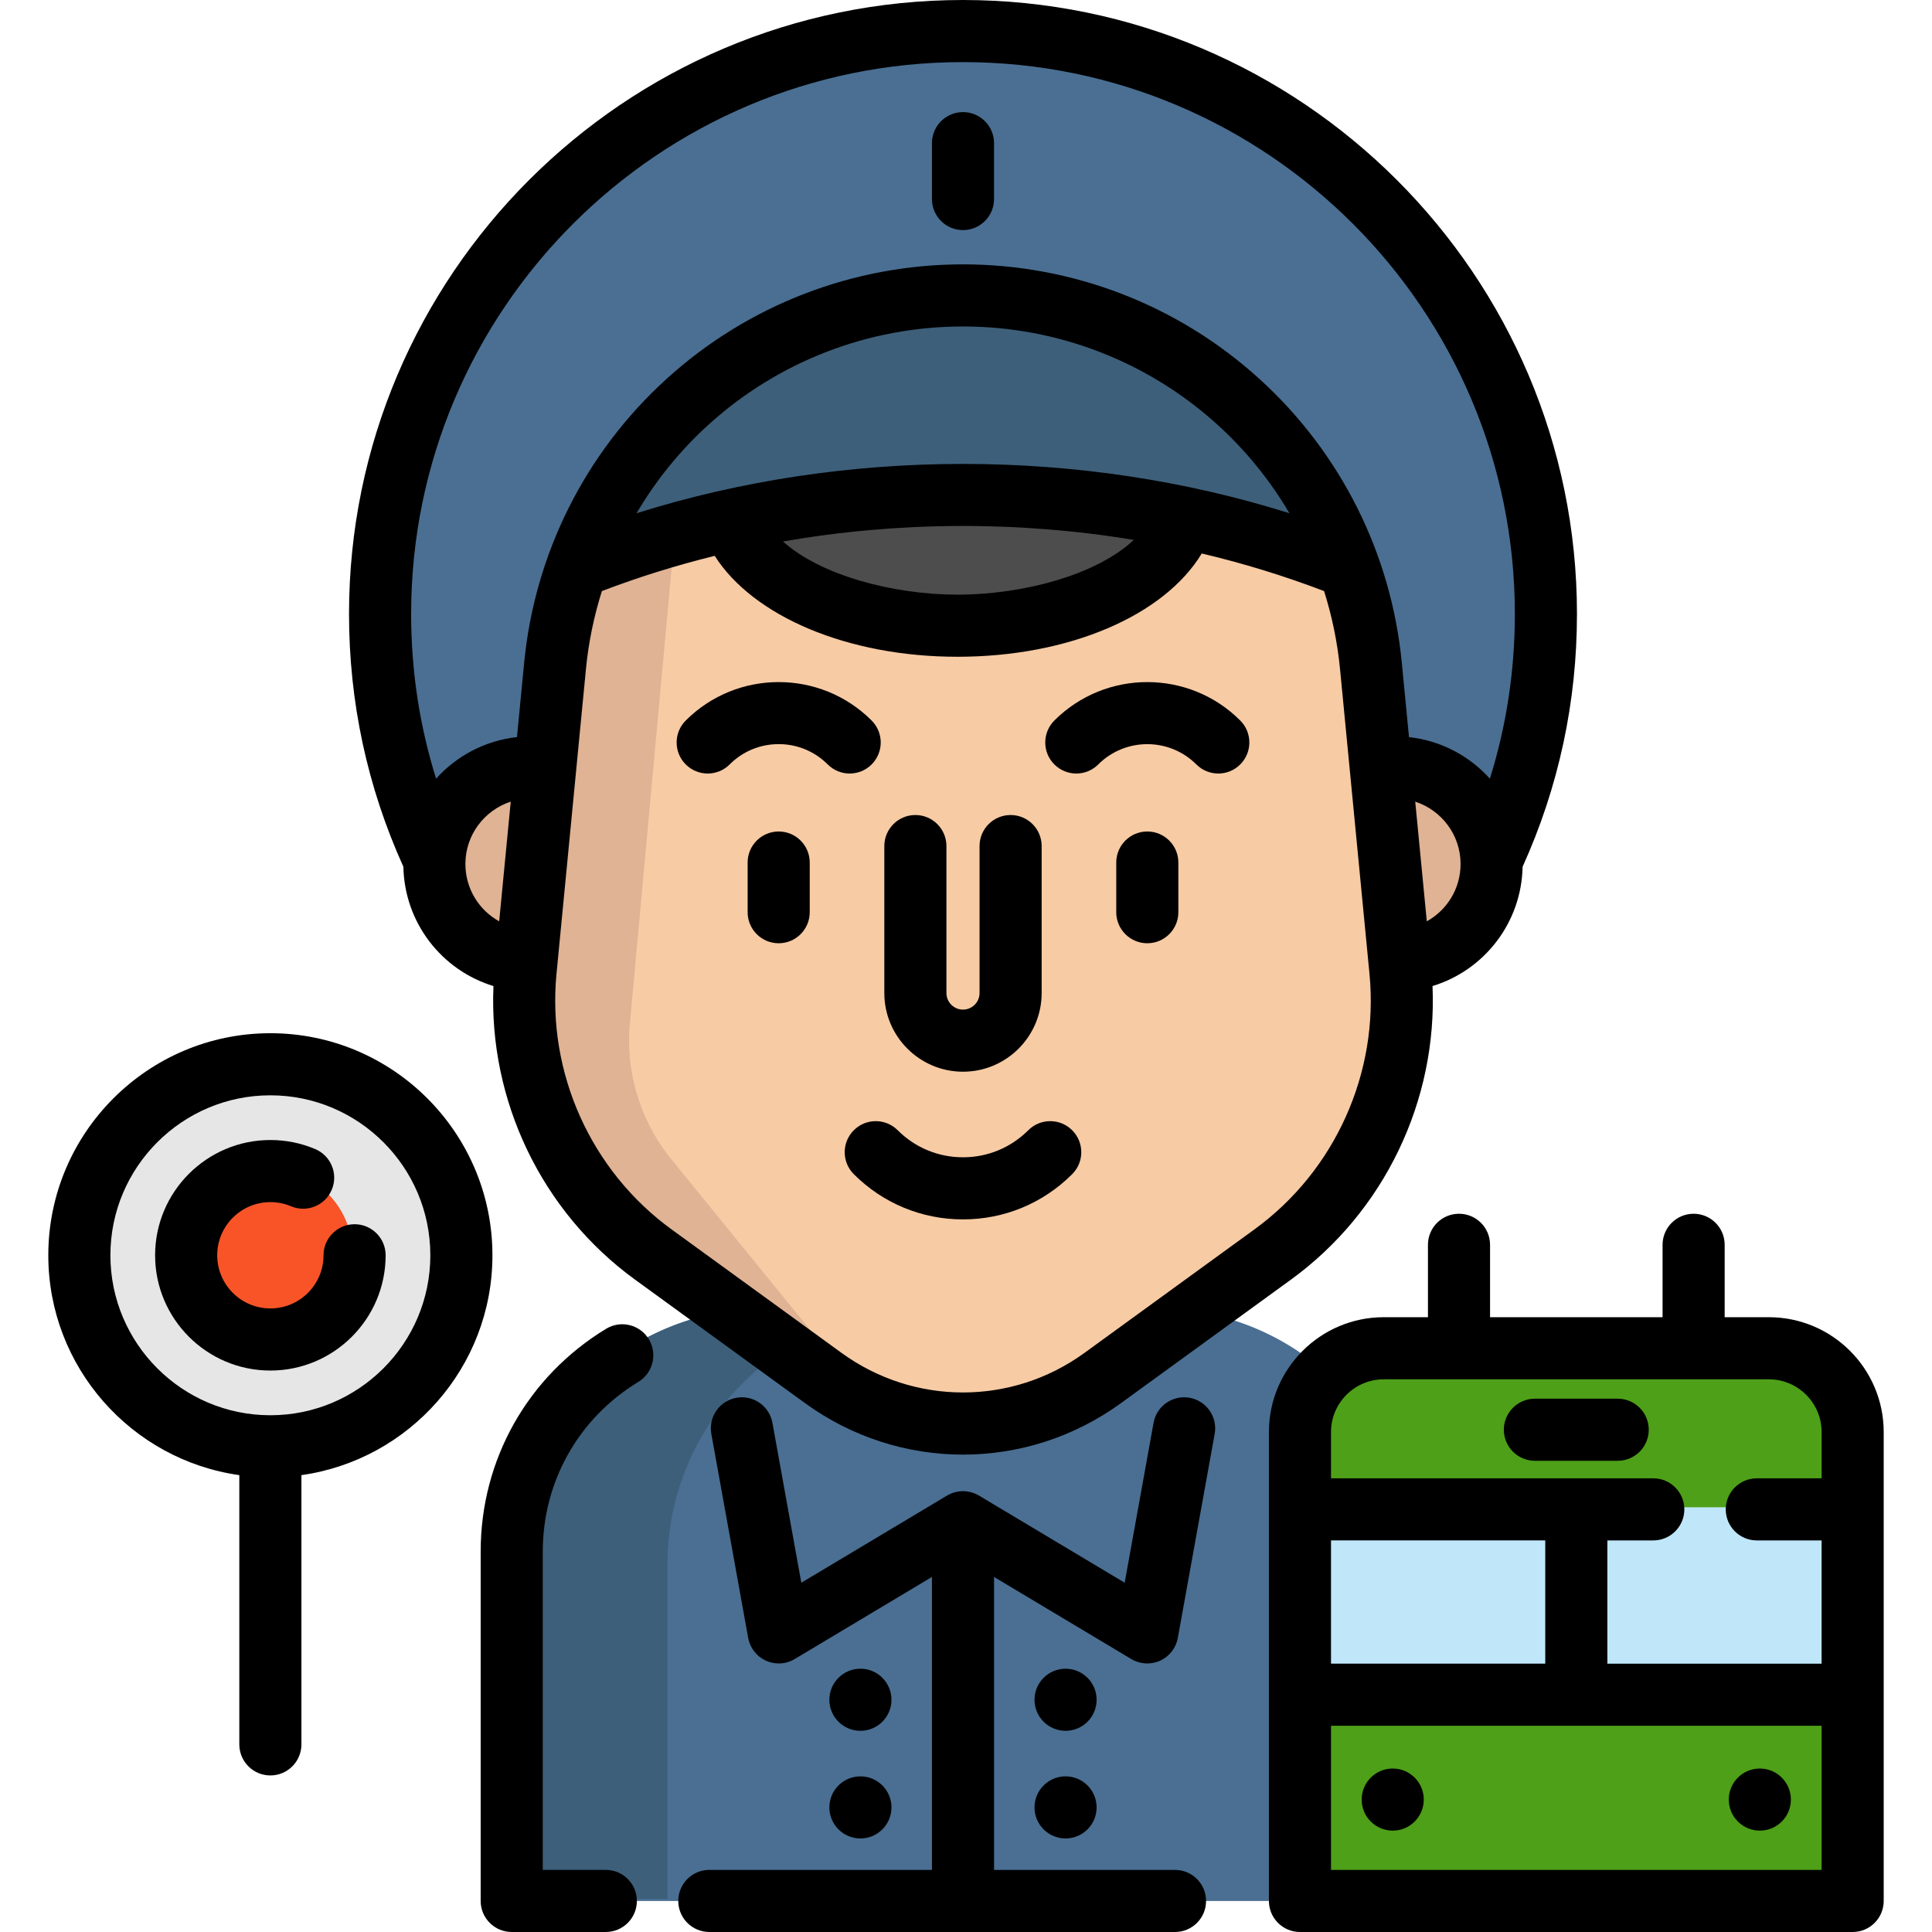 <?xml version="1.0" encoding="iso-8859-1"?>
<!-- Uploaded to: SVG Repo, www.svgrepo.com, Generator: SVG Repo Mixer Tools -->
<svg version="1.1" id="Layer_1" xmlns="http://www.w3.org/2000/svg" xmlns:xlink="http://www.w3.org/1999/xlink" 
	 viewBox="0 0 512 512" xml:space="preserve">
<path style="fill:#4A6F93;" d="M306.418,346.735H202.942c-37.476,0-67.857,30.38-67.857,67.857v89.186h239.189v-89.186
	C374.274,377.115,343.894,346.735,306.418,346.735z"/>
<path style="fill:#4EA018;" d="M468.219,356.754h-102.06c-12.263,0-22.204,9.941-22.204,22.204v124.264h146.468V378.958
	C490.423,366.695,480.482,356.754,468.219,356.754z"/>
<rect x="343.105" y="399.445" style="fill:#C0E7F9;" width="147.31" height="50.213"/>
<path style="fill:#4A6F93;" d="M394.728,227.394v-0.011c9.238-19.815,14.406-41.913,14.406-65.228
	c0-85.318-69.167-154.474-154.485-154.474c-85.307,0-154.474,69.156-154.474,154.474c0,23.315,5.168,45.413,14.406,65.228"/>
<g>
	<path style="fill:#E0B394;" d="M139.015,253.989c-13.605-0.603-24.435-11.828-24.435-25.576c0-14.132,11.455-25.598,25.598-25.598
		c1.273,0,2.524,0.088,3.752,0.274"/>
	<path style="fill:#E0B394;" d="M370.326,253.989c13.605-0.603,24.446-11.828,24.446-25.576c0-14.132-11.466-25.598-25.609-25.598
		c-1.273,0-2.535,0.099-3.752,0.274"/>
</g>
<path style="fill:#3D5F7A;" d="M244.751,346.735h-41.81c-37.476,0-67.857,30.38-67.857,67.857v88.632h41.81v-88.632
	C176.895,377.115,207.275,346.735,244.751,346.735z"/>
<path style="fill:#F7CBA4;" d="M217.645,364.636l-45.039-32.723c-23.8-17.292-36.676-45.887-33.846-75.17l7.812-80.839
	c5.381-55.677,52.168-98.162,108.105-98.162l0,0c55.936,0,102.724,42.485,108.105,98.162l7.812,80.839
	c2.83,29.283-10.045,57.877-33.846,75.17l-45.039,32.723C269.627,380.678,239.726,380.678,217.645,364.636z"/>
<path style="fill:#E0B394;" d="M166.788,272.674c-0.757,12.804,3.412,25.4,11.663,35.22l47.073,57.844
	c2.458,2.93,5.245,5.387,8.262,7.351c-5.662-1.975-11.104-4.806-16.14-8.459l-45.04-32.718
	c-23.798-17.292-36.668-45.885-33.838-75.169l7.801-80.841c5.332-55.134,51.261-97.332,106.483-98.133
	c-34.013,0.823-72.528,32.883-74.536,67.028L166.788,272.674z"/>
<path style="fill:#4D4D4D;" d="M313.296,136.624c-5.069,16.282-30.052,28.648-60.093,28.648c-29.679,0-54.421-12.069-59.896-28.055
	C232.521,128.483,273.984,128.285,313.296,136.624z"/>
<path style="fill:#3D5F7A;" d="M327.68,105.946c13.046,11.839,23.217,26.837,29.273,43.877
	c-14.088-5.64-28.714-10.039-43.657-13.199c-39.313-8.339-80.776-8.141-119.989,0.592c-14,3.116-27.704,7.318-40.925,12.596
	c15.086-42.33,55.485-72.075,102.292-72.075C282.64,77.737,308.315,88.358,327.68,105.946z"/>
<circle style="fill:#E6E6E6;" cx="71.101" cy="332.11" r="50.625"/>
<circle style="fill:#F95428;" cx="71.101" cy="332.11" r="22.318"/>
<path d="M272.501,299.528c-4.62,4.62-10.765,7.166-17.299,7.166c-6.535,0-12.679-2.546-17.301-7.166
	c-3.214-3.214-8.424-3.214-11.637,0c-3.214,3.214-3.214,8.424,0,11.637c7.73,7.73,18.006,11.987,28.937,11.987
	c10.931,0,21.209-4.257,28.939-11.987c3.214-3.214,3.214-8.424-0.001-11.637C280.927,296.313,275.716,296.314,272.501,299.528z"/>
<path d="M206.358,220.354c-4.545,0-8.229,3.684-8.229,8.229v13.162c0,4.545,3.684,8.229,8.229,8.229
	c4.545,0,8.229-3.684,8.229-8.229v-13.162C214.587,224.039,210.902,220.354,206.358,220.354z"/>
<path d="M279.414,190.946c-3.215,3.214-3.215,8.423-0.001,11.637c3.215,3.214,8.425,3.214,11.637,0
	c7.166-7.165,18.826-7.165,25.991,0c1.606,1.607,3.713,2.411,5.818,2.411s4.212-0.803,5.82-2.411
	c3.214-3.214,3.214-8.424-0.001-11.637C315.097,177.364,292.996,177.364,279.414,190.946z"/>
<path d="M230.991,202.583c3.214-3.214,3.214-8.424,0-11.637c-13.581-13.582-35.682-13.583-49.265,0
	c-3.214,3.214-3.214,8.424,0,11.637c3.214,3.214,8.424,3.214,11.637,0c3.472-3.472,8.086-5.383,12.995-5.383
	c4.909,0,9.524,1.911,12.995,5.383c1.606,1.606,3.713,2.411,5.818,2.411C227.277,204.994,229.384,204.19,230.991,202.583z"/>
<path d="M304.046,220.354c-4.546,0-8.229,3.684-8.229,8.229v13.162c0,4.545,3.683,8.229,8.229,8.229s8.229-3.684,8.229-8.229
	v-13.162C312.275,224.039,308.591,220.354,304.046,220.354z"/>
<path d="M160.636,352.137c-20.821,12.642-33.253,34.714-33.253,59.041v92.592c0,4.545,3.684,8.229,8.229,8.229h24.937
	c4.545,0,8.229-3.684,8.229-8.229s-3.684-8.229-8.229-8.229h-16.708v-84.363c0-18.528,9.471-35.341,25.336-44.973
	c3.885-2.359,5.122-7.42,2.764-11.305C169.582,351.016,164.521,349.778,160.636,352.137z"/>
<path d="M255.202,284.014c11.495,0,20.847-9.351,20.847-20.847v-38.95c0-4.545-3.683-8.229-8.229-8.229
	c-4.546,0-8.229,3.684-8.229,8.229v38.95c0,2.42-1.969,4.389-4.389,4.389c-2.419,0-4.389-1.968-4.389-4.389v-38.95
	c0-4.545-3.684-8.229-8.229-8.229s-8.229,3.684-8.229,8.229v38.95C234.355,274.662,243.708,284.014,255.202,284.014z"/>
<path d="M130.771,261.316c-1.301,30.367,12.788,59.831,37.524,77.802l45.039,32.723l0,0c12.521,9.097,27.194,13.646,41.868,13.646
	s29.347-4.549,41.868-13.646l45.04-32.723c24.737-17.972,38.825-47.437,37.523-77.805c13.686-4.172,23.563-16.723,23.876-31.624
	c9.548-21.107,14.402-43.63,14.402-66.984C417.912,72.988,344.918,0,255.197,0C165.483,0,92.494,72.988,92.494,162.703
	c0,23.353,4.853,45.874,14.401,66.979C107.205,244.589,117.085,257.147,130.771,261.316z M123.335,228.961
	c0-7.709,5.053-14.253,12.016-16.516l-3.064,31.718C126.932,241.201,123.335,235.505,123.335,228.961z M332.436,325.803
	l-45.04,32.723c-19.257,13.99-45.132,13.991-64.389,0l0,0l-45.039-32.724c-21.346-15.509-33.03-41.458-30.492-67.721l7.812-80.839
	c0.681-7.056,2.121-13.95,4.22-20.6c9.717-3.712,19.71-6.823,29.895-9.337c10.22,16.045,35.249,26.744,64.337,26.744
	c29.628,0,54.799-10.948,64.739-27.371c11.06,2.615,21.898,5.948,32.417,9.966c2.099,6.65,3.537,13.542,4.22,20.598l7.812,80.839
	C365.466,284.345,353.782,310.294,332.436,325.803z M168.69,136.014c5.086-8.643,11.464-16.558,19.033-23.431
	c18.511-16.809,42.475-26.065,67.479-26.065s48.968,9.257,67.479,26.065c7.57,6.874,13.948,14.789,19.033,23.432
	C286.334,118.588,224.078,118.588,168.69,136.014z M300.464,143.075c-9.726,9.222-29.281,14.515-46.723,14.515
	c-17.052,0-36.318-5.134-46.234-14.091C238.08,138.163,269.831,138.015,300.464,143.075z M378.116,244.16l-3.064-31.712
	c6.965,2.265,12.016,8.807,12.016,16.513C387.068,235.503,383.472,241.198,378.116,244.16z M255.197,16.458
	c80.645,0,146.255,65.605,146.255,146.245c0,14.999-2.224,29.612-6.618,43.651c-5.419-6.018-12.961-10.084-21.436-11.013
	l-1.903-19.682c-2.799-28.968-16.207-55.697-37.752-75.261c-21.546-19.564-49.44-30.339-78.542-30.339s-56.997,10.774-78.543,30.339
	s-34.953,46.292-37.752,75.261l-1.901,19.68c-8.475,0.926-16.017,4.992-21.435,11.01c-4.393-14.038-6.617-28.65-6.617-43.648
	C108.952,82.063,174.558,16.458,255.197,16.458z"/>
<path d="M315.267,370.427c-4.475-0.806-8.752,2.163-9.561,6.635l-7.654,42.376l-38.622-23.1c-0.031-0.019-0.064-0.03-0.094-0.048
	c-0.584-0.34-1.211-0.609-1.874-0.799c-0.074-0.021-0.148-0.038-0.222-0.057c-0.256-0.065-0.516-0.117-0.781-0.158
	c-0.084-0.013-0.168-0.029-0.252-0.038c-0.328-0.039-0.662-0.067-1.001-0.067l0,0h-0.001c-0.339,0-0.67,0.026-0.998,0.067
	c-0.086,0.011-0.171,0.026-0.257,0.04c-0.262,0.041-0.52,0.092-0.775,0.157c-0.076,0.02-0.153,0.037-0.228,0.058
	c-0.662,0.189-1.288,0.458-1.87,0.797c-0.031,0.019-0.065,0.031-0.095,0.048l-38.623,23.1l-7.654-42.376
	c-0.808-4.472-5.087-7.443-9.56-6.635c-4.472,0.808-7.443,5.088-6.635,9.56l9.767,54.081c0.481,2.659,2.234,4.912,4.693,6.029
	c1.085,0.493,2.246,0.737,3.405,0.737c1.467,0,2.928-0.392,4.224-1.166l36.379-21.757v77.633h-58.998
	c-4.545,0-8.229,3.684-8.229,8.229s3.684,8.229,8.229,8.229H311.39c4.546,0,8.229-3.684,8.229-8.229s-3.683-8.229-8.229-8.229
	h-47.956v-77.633l36.378,21.757c2.318,1.387,5.171,1.547,7.628,0.43c2.46-1.118,4.214-3.371,4.694-6.029l9.767-54.081
	C322.71,375.514,319.739,371.234,315.267,370.427z"/>
<path d="M255.203,60.978c4.545,0,8.229-3.684,8.229-8.229V37.938c0-4.545-3.683-8.229-8.229-8.229s-8.229,3.684-8.229,8.229v14.811
	C246.974,57.293,250.658,60.978,255.203,60.978z"/>
<path d="M468.768,349.074h-11.714v-19.188c0-4.545-3.683-8.229-8.229-8.229s-8.229,3.684-8.229,8.229v19.188h-45.717v-19.188
	c0-4.545-3.683-8.229-8.229-8.229c-4.546,0-8.229,3.684-8.229,8.229v19.188h-11.715c-16.781,0-30.432,13.652-30.432,30.433v124.264
	c0,4.545,3.683,8.229,8.229,8.229h146.468c4.546,0,8.229-3.684,8.229-8.229V379.507
	C499.202,362.726,485.548,349.074,468.768,349.074z M366.708,365.532h102.061c7.706,0,13.975,6.269,13.975,13.975v12.263h-17.174
	c-4.546,0-8.229,3.684-8.229,8.229s3.683,8.229,8.229,8.229h17.174v32.659h-56.777v-32.659h12.172c4.546,0,8.229-3.684,8.229-8.229
	s-3.683-8.229-8.229-8.229h-85.406v-12.263C352.733,371.801,359.002,365.532,366.708,365.532z M352.733,440.886v-32.659h56.776
	v32.659H352.733z M352.733,495.542v-38.198h130.01v38.198L352.733,495.542L352.733,495.542z"/>
<path d="M406.765,387.124h21.944c4.546,0,8.229-3.684,8.229-8.229s-3.683-8.229-8.229-8.229h-21.944
	c-4.546,0-8.229,3.684-8.229,8.229S402.221,387.124,406.765,387.124z"/>
<path d="M130.5,332.662c0-32.45-26.401-58.85-58.85-58.85s-58.85,26.401-58.85,58.85c0,29.656,22.055,54.246,50.621,58.262v71.356
	c0,4.545,3.684,8.229,8.229,8.229s8.229-3.684,8.229-8.229v-71.356C108.445,386.909,130.5,362.318,130.5,332.662z M71.65,375.055
	c-23.375,0-42.392-19.018-42.392-42.392S48.275,290.27,71.65,290.27s42.392,19.018,42.392,42.392S95.024,375.055,71.65,375.055z"/>
<path d="M93.968,324.433c-4.545,0-8.229,3.684-8.229,8.229c0,7.769-6.32,14.089-14.089,14.089s-14.089-6.32-14.089-14.089
	s6.32-14.089,14.089-14.089c1.906,0,3.75,0.371,5.482,1.103c4.185,1.771,9.015-0.187,10.784-4.372
	c1.771-4.185-0.187-9.013-4.372-10.784c-3.77-1.595-7.771-2.404-11.893-2.404c-16.844,0-30.547,13.703-30.547,30.547
	s13.703,30.547,30.547,30.547s30.547-13.703,30.547-30.547C102.197,328.118,98.512,324.433,93.968,324.433z"/>
<circle cx="466.375" cy="476.907" r="8.229"/>
<circle cx="369.086" cy="476.907" r="8.229"/>
<circle cx="282.386" cy="478.981" r="8.229"/>
<circle cx="282.386" cy="450.454" r="8.229"/>
<circle cx="228.02" cy="478.981" r="8.229"/>
<circle cx="228.02" cy="450.454" r="8.229"/>
</svg>
